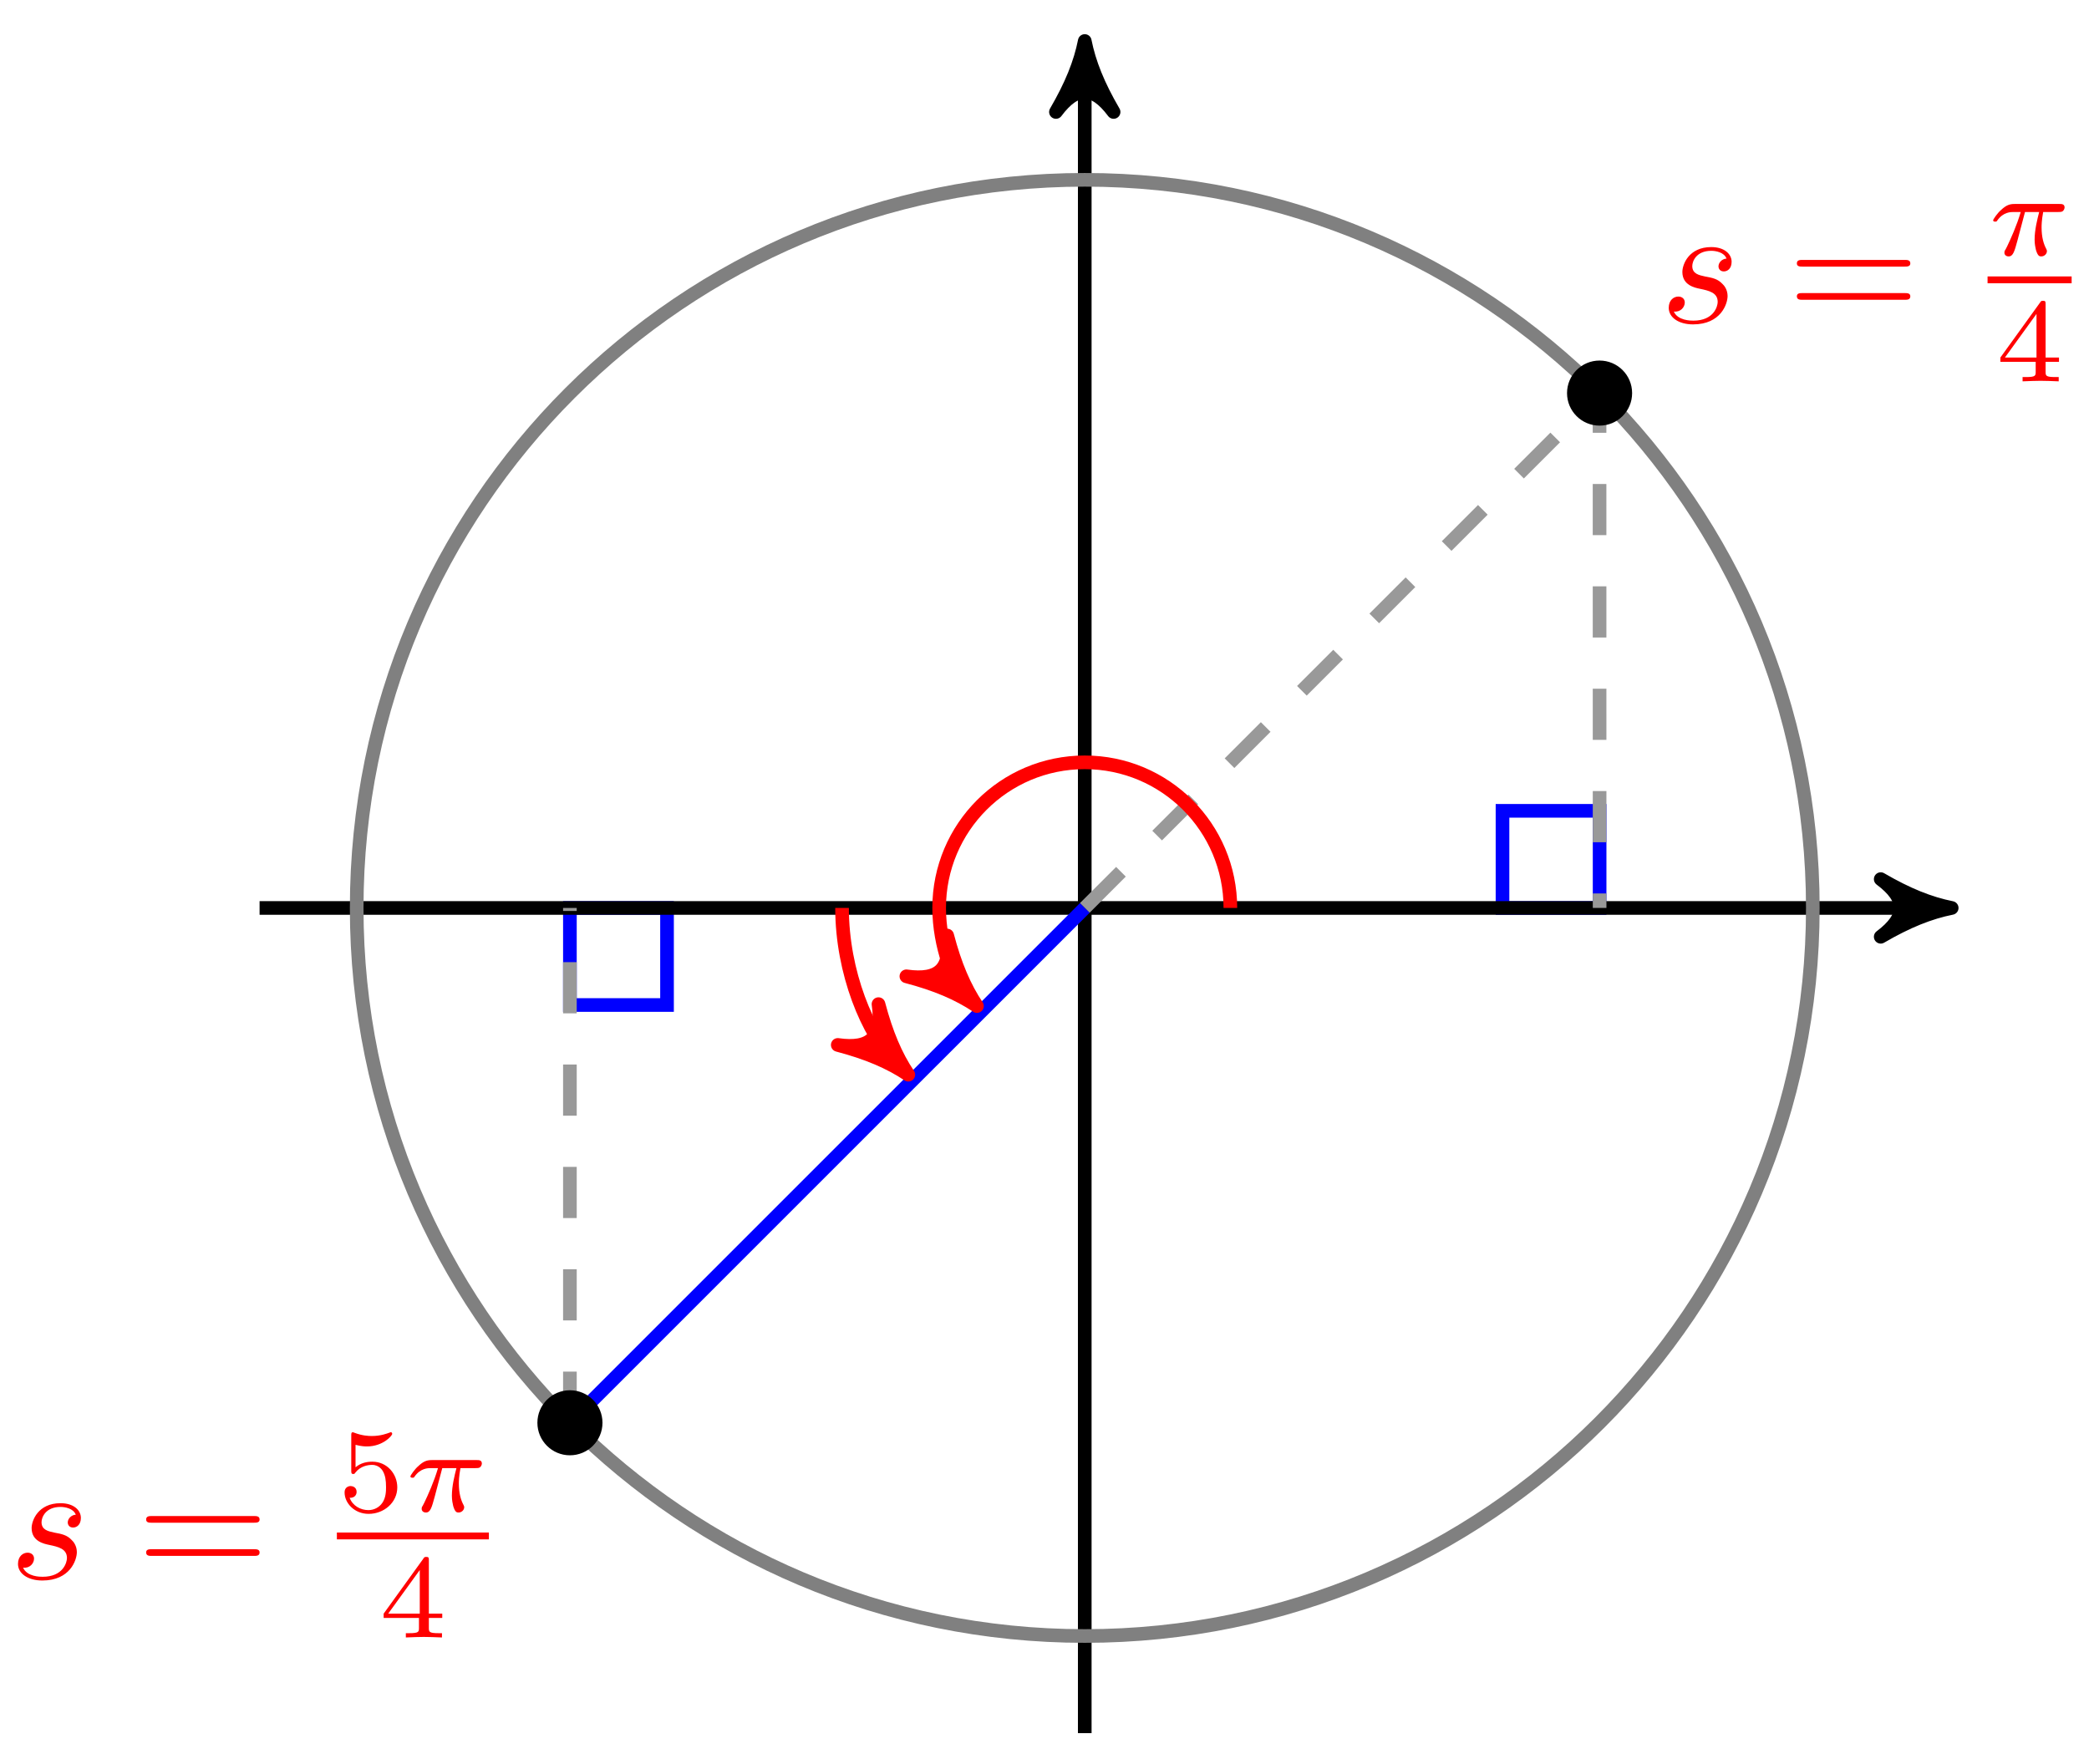 <?xml version="1.0" encoding="UTF-8"?>
<svg xmlns="http://www.w3.org/2000/svg" xmlns:xlink="http://www.w3.org/1999/xlink" width="122pt" height="103pt" viewBox="0 0 122 103" version="1.1">
<defs>
<g>
<symbol overflow="visible" id="glyph0-0">
<path style="stroke:none;" d=""/>
</symbol>
<symbol overflow="visible" id="glyph0-1">
<path style="stroke:none;" d="M 3.891 -3.734 C 3.625 -3.719 3.422 -3.5 3.422 -3.281 C 3.422 -3.141 3.516 -2.984 3.734 -2.984 C 3.953 -2.984 4.188 -3.156 4.188 -3.547 C 4.188 -4 3.766 -4.406 3 -4.406 C 1.688 -4.406 1.312 -3.391 1.312 -2.953 C 1.312 -2.172 2.047 -2.031 2.344 -1.969 C 2.859 -1.859 3.375 -1.75 3.375 -1.203 C 3.375 -0.953 3.156 -0.109 1.953 -0.109 C 1.812 -0.109 1.047 -0.109 0.812 -0.641 C 1.203 -0.594 1.453 -0.891 1.453 -1.172 C 1.453 -1.391 1.281 -1.516 1.078 -1.516 C 0.812 -1.516 0.516 -1.312 0.516 -0.859 C 0.516 -0.297 1.094 0.109 1.938 0.109 C 3.562 0.109 3.953 -1.094 3.953 -1.547 C 3.953 -1.906 3.766 -2.156 3.641 -2.266 C 3.375 -2.547 3.078 -2.609 2.641 -2.688 C 2.281 -2.766 1.891 -2.844 1.891 -3.297 C 1.891 -3.578 2.125 -4.188 3 -4.188 C 3.25 -4.188 3.75 -4.109 3.891 -3.734 Z M 3.891 -3.734 "/>
</symbol>
<symbol overflow="visible" id="glyph1-0">
<path style="stroke:none;" d=""/>
</symbol>
<symbol overflow="visible" id="glyph1-1">
<path style="stroke:none;" d="M 6.844 -3.266 C 7 -3.266 7.188 -3.266 7.188 -3.453 C 7.188 -3.656 7 -3.656 6.859 -3.656 L 0.891 -3.656 C 0.75 -3.656 0.562 -3.656 0.562 -3.453 C 0.562 -3.266 0.75 -3.266 0.891 -3.266 Z M 6.859 -1.328 C 7 -1.328 7.188 -1.328 7.188 -1.531 C 7.188 -1.719 7 -1.719 6.844 -1.719 L 0.891 -1.719 C 0.75 -1.719 0.562 -1.719 0.562 -1.531 C 0.562 -1.328 0.75 -1.328 0.891 -1.328 Z M 6.859 -1.328 "/>
</symbol>
<symbol overflow="visible" id="glyph2-0">
<path style="stroke:none;" d=""/>
</symbol>
<symbol overflow="visible" id="glyph2-1">
<path style="stroke:none;" d="M 2.172 -2.531 L 3 -2.531 C 2.891 -2.109 2.734 -1.484 2.734 -0.922 C 2.734 -0.641 2.781 -0.453 2.812 -0.312 C 2.922 0.047 3.016 0.062 3.125 0.062 C 3.297 0.062 3.453 -0.078 3.453 -0.25 C 3.453 -0.297 3.438 -0.328 3.406 -0.391 C 3.266 -0.656 3.141 -1.047 3.141 -1.625 C 3.141 -1.75 3.141 -2.031 3.234 -2.531 L 4.109 -2.531 C 4.234 -2.531 4.297 -2.531 4.375 -2.578 C 4.469 -2.656 4.484 -2.766 4.484 -2.797 C 4.484 -3 4.312 -3 4.188 -3 L 1.562 -3 C 1.281 -3 1.078 -2.938 0.766 -2.641 C 0.578 -2.484 0.312 -2.109 0.312 -2.047 C 0.312 -1.969 0.406 -1.969 0.438 -1.969 C 0.516 -1.969 0.516 -1.984 0.562 -2.047 C 0.906 -2.531 1.344 -2.531 1.5 -2.531 L 1.922 -2.531 C 1.703 -1.766 1.328 -0.938 1.125 -0.516 C 1.078 -0.438 1.016 -0.281 0.984 -0.266 C 0.984 -0.234 0.969 -0.203 0.969 -0.156 C 0.969 -0.047 1.047 0.062 1.219 0.062 C 1.484 0.062 1.562 -0.25 1.734 -0.875 Z M 2.172 -2.531 "/>
</symbol>
<symbol overflow="visible" id="glyph3-0">
<path style="stroke:none;" d=""/>
</symbol>
<symbol overflow="visible" id="glyph3-1">
<path style="stroke:none;" d="M 3.688 -1.141 L 3.688 -1.391 L 2.906 -1.391 L 2.906 -4.5 C 2.906 -4.641 2.906 -4.703 2.766 -4.703 C 2.672 -4.703 2.641 -4.703 2.578 -4.594 L 0.266 -1.391 L 0.266 -1.141 L 2.328 -1.141 L 2.328 -0.578 C 2.328 -0.328 2.328 -0.25 1.75 -0.25 L 1.562 -0.25 L 1.562 0 C 1.922 -0.016 2.359 -0.031 2.609 -0.031 C 2.875 -0.031 3.312 -0.016 3.672 0 L 3.672 -0.25 L 3.484 -0.25 C 2.906 -0.25 2.906 -0.328 2.906 -0.578 L 2.906 -1.141 Z M 2.375 -3.938 L 2.375 -1.391 L 0.531 -1.391 Z M 2.375 -3.938 "/>
</symbol>
<symbol overflow="visible" id="glyph3-2">
<path style="stroke:none;" d="M 1.078 -3.891 C 1.438 -3.797 1.641 -3.797 1.75 -3.797 C 2.672 -3.797 3.219 -4.422 3.219 -4.531 C 3.219 -4.609 3.172 -4.625 3.141 -4.625 C 3.125 -4.625 3.109 -4.625 3.078 -4.609 C 2.906 -4.547 2.547 -4.406 2.031 -4.406 C 1.828 -4.406 1.469 -4.422 1.016 -4.594 C 0.938 -4.625 0.922 -4.625 0.922 -4.625 C 0.828 -4.625 0.828 -4.547 0.828 -4.438 L 0.828 -2.391 C 0.828 -2.266 0.828 -2.188 0.938 -2.188 C 1 -2.188 1.016 -2.188 1.078 -2.281 C 1.375 -2.656 1.812 -2.719 2.047 -2.719 C 2.469 -2.719 2.656 -2.391 2.688 -2.328 C 2.812 -2.094 2.859 -1.828 2.859 -1.422 C 2.859 -1.219 2.859 -0.812 2.641 -0.5 C 2.469 -0.25 2.172 -0.078 1.828 -0.078 C 1.375 -0.078 0.906 -0.328 0.734 -0.797 C 1 -0.781 1.141 -0.953 1.141 -1.141 C 1.141 -1.438 0.875 -1.484 0.781 -1.484 C 0.781 -1.484 0.438 -1.484 0.438 -1.109 C 0.438 -0.484 1.016 0.141 1.844 0.141 C 2.734 0.141 3.516 -0.516 3.516 -1.406 C 3.516 -2.188 2.922 -2.906 2.062 -2.906 C 1.75 -2.906 1.391 -2.844 1.078 -2.578 Z M 1.078 -3.891 "/>
</symbol>
</g>
</defs>
<g id="surface1">
<path style="fill:none;stroke-width:0.797;stroke-linecap:butt;stroke-linejoin:miter;stroke:rgb(0%,0%,100%);stroke-opacity:1;stroke-miterlimit:10;" d="M 30.068 -0.001 L 30.068 5.671 L 24.397 5.671 L 24.397 -0.001 Z M 30.068 -0.001 " transform="matrix(1,0,0,-1,63.351,53.023)"/>
<path style="fill:none;stroke-width:0.797;stroke-linecap:butt;stroke-linejoin:miter;stroke:rgb(0%,0%,100%);stroke-opacity:1;stroke-miterlimit:10;" d="M -30.068 -0.001 L -30.068 -5.669 L -24.396 -5.669 L -24.396 -0.001 Z M -30.068 -0.001 " transform="matrix(1,0,0,-1,63.351,53.023)"/>
<path style="fill:none;stroke-width:0.797;stroke-linecap:butt;stroke-linejoin:miter;stroke:rgb(0%,0%,0%);stroke-opacity:1;stroke-miterlimit:10;" d="M -48.191 -0.001 L 49.59 -0.001 " transform="matrix(1,0,0,-1,63.351,53.023)"/>
<path style="fill-rule:nonzero;fill:rgb(0%,0%,0%);fill-opacity:1;stroke-width:0.797;stroke-linecap:butt;stroke-linejoin:round;stroke:rgb(0%,0%,0%);stroke-opacity:1;stroke-miterlimit:10;" d="M 1.036 -0.001 C -0.257 0.257 -1.554 0.777 -3.109 1.683 C -1.554 0.519 -1.554 -0.516 -3.109 -1.684 C -1.554 -0.778 -0.257 -0.259 1.036 -0.001 Z M 1.036 -0.001 " transform="matrix(1,0,0,-1,112.945,53.023)"/>
<path style="fill:none;stroke-width:0.797;stroke-linecap:butt;stroke-linejoin:miter;stroke:rgb(0%,0%,0%);stroke-opacity:1;stroke-miterlimit:10;" d="M 0 -48.191 L 0 49.588 " transform="matrix(1,0,0,-1,63.351,53.023)"/>
<path style="fill-rule:nonzero;fill:rgb(0%,0%,0%);fill-opacity:1;stroke-width:0.797;stroke-linecap:butt;stroke-linejoin:round;stroke:rgb(0%,0%,0%);stroke-opacity:1;stroke-miterlimit:10;" d="M 1.037 -0 C -0.259 0.257 -1.552 0.777 -3.107 1.683 C -1.552 0.519 -1.552 -0.52 -3.107 -1.684 C -1.552 -0.778 -0.259 -0.258 1.037 -0 Z M 1.037 -0 " transform="matrix(0,-1,-1,0,63.351,3.432)"/>
<path style="fill:none;stroke-width:0.797;stroke-linecap:butt;stroke-linejoin:miter;stroke:rgb(50%,50%,50%);stroke-opacity:1;stroke-miterlimit:10;" d="M 42.52 -0.001 C 42.52 23.483 23.483 42.522 0 42.522 C -23.482 42.522 -42.52 23.483 -42.52 -0.001 C -42.52 -23.485 -23.482 -42.519 0 -42.519 C 23.483 -42.519 42.52 -23.485 42.52 -0.001 Z M 42.52 -0.001 " transform="matrix(1,0,0,-1,63.351,53.023)"/>
<path style="fill:none;stroke-width:0.797;stroke-linecap:butt;stroke-linejoin:miter;stroke:rgb(59.999%,59.999%,59.999%);stroke-opacity:1;stroke-dasharray:2.989,2.989;stroke-miterlimit:10;" d="M 0 -0.001 L 30.064 30.065 L 30.068 -0.001 " transform="matrix(1,0,0,-1,63.351,53.023)"/>
<path style="fill:none;stroke-width:0.797;stroke-linecap:butt;stroke-linejoin:miter;stroke:rgb(0%,0%,100%);stroke-opacity:1;stroke-miterlimit:10;" d="M 0 -0.001 L -30.068 -30.067 " transform="matrix(1,0,0,-1,63.351,53.023)"/>
<path style="fill:none;stroke-width:0.797;stroke-linecap:butt;stroke-linejoin:miter;stroke:rgb(59.999%,59.999%,59.999%);stroke-opacity:1;stroke-dasharray:2.989,2.989;stroke-miterlimit:10;" d="M -30.068 -30.067 L -30.068 -0.001 " transform="matrix(1,0,0,-1,63.351,53.023)"/>
<path style="fill:none;stroke-width:0.797;stroke-linecap:butt;stroke-linejoin:miter;stroke:rgb(100%,0%,0%);stroke-opacity:1;stroke-miterlimit:10;" d="M 8.504 -0.001 C 8.504 4.698 4.695 8.503 0 8.503 C -4.698 8.503 -8.503 4.698 -8.503 -0.001 C -8.503 -2.255 -7.608 -4.419 -7.026 -5.001 " transform="matrix(1,0,0,-1,63.351,53.023)"/>
<path style="fill-rule:nonzero;fill:rgb(100%,0%,0%);fill-opacity:1;stroke-width:0.797;stroke-linecap:butt;stroke-linejoin:round;stroke:rgb(100%,0%,0%);stroke-opacity:1;stroke-miterlimit:10;" d="M 1.035 -0 C -0.257 0.259 -1.553 0.776 -3.108 1.685 C -1.556 0.519 -1.553 -0.517 -3.108 -1.685 C -1.553 -0.776 -0.257 -0.26 1.035 -0 Z M 1.035 -0 " transform="matrix(0.707,0.707,0.707,-0.707,56.323,58.022)"/>
<path style="fill:none;stroke-width:0.797;stroke-linecap:butt;stroke-linejoin:miter;stroke:rgb(100%,0%,0%);stroke-opacity:1;stroke-miterlimit:10;" d="M -14.174 -0.001 C -14.174 -3.758 -12.678 -7.364 -11.038 -9.008 " transform="matrix(1,0,0,-1,63.351,53.023)"/>
<path style="fill-rule:nonzero;fill:rgb(100%,0%,0%);fill-opacity:1;stroke-width:0.797;stroke-linecap:butt;stroke-linejoin:round;stroke:rgb(100%,0%,0%);stroke-opacity:1;stroke-miterlimit:10;" d="M 1.035 0.001 C -0.26 0.258 -1.553 0.778 -3.111 1.684 C -1.553 0.518 -1.555 -0.518 -3.108 -1.683 C -1.555 -0.777 -0.257 -0.258 1.035 0.001 Z M 1.035 0.001 " transform="matrix(0.707,0.707,0.707,-0.707,52.314,62.031)"/>
<path style="fill-rule:nonzero;fill:rgb(0%,0%,0%);fill-opacity:1;stroke-width:0.399;stroke-linecap:butt;stroke-linejoin:miter;stroke:rgb(0%,0%,0%);stroke-opacity:1;stroke-miterlimit:10;" d="M 31.767 30.065 C 31.767 31.006 31.006 31.768 30.064 31.768 C 29.127 31.768 28.365 31.006 28.365 30.065 C 28.365 29.128 29.127 28.366 30.064 28.366 C 31.006 28.366 31.767 29.128 31.767 30.065 Z M 31.767 30.065 " transform="matrix(1,0,0,-1,63.351,53.023)"/>
<g style="fill:rgb(100%,0%,0%);fill-opacity:1;">
  <use xlink:href="#glyph0-1" x="96.94" y="18.835"/>
</g>
<g style="fill:rgb(100%,0%,0%);fill-opacity:1;">
  <use xlink:href="#glyph1-1" x="104.377" y="18.835"/>
</g>
<g style="fill:rgb(100%,0%,0%);fill-opacity:1;">
  <use xlink:href="#glyph2-1" x="116.09" y="14.912"/>
</g>
<path style="fill:none;stroke-width:0.399;stroke-linecap:butt;stroke-linejoin:miter;stroke:rgb(100%,0%,0%);stroke-opacity:1;stroke-miterlimit:10;" d="M 171.493 -34.533 L 176.403 -34.533 " transform="matrix(1,0,0,-1,-55.417,-18.19)"/>
<g style="fill:rgb(100%,0%,0%);fill-opacity:1;">
  <use xlink:href="#glyph3-1" x="116.559" y="22.27"/>
</g>
<path style="fill-rule:nonzero;fill:rgb(0%,0%,0%);fill-opacity:1;stroke-width:0.399;stroke-linecap:butt;stroke-linejoin:miter;stroke:rgb(0%,0%,0%);stroke-opacity:1;stroke-miterlimit:10;" d="M -28.365 -30.067 C -28.365 -29.125 -29.126 -28.367 -30.068 -28.367 C -31.005 -28.367 -31.767 -29.125 -31.767 -30.067 C -31.767 -31.004 -31.005 -31.766 -30.068 -31.766 C -29.126 -31.766 -28.365 -31.004 -28.365 -30.067 Z M -28.365 -30.067 " transform="matrix(1,0,0,-1,63.351,53.023)"/>
<g style="fill:rgb(100%,0%,0%);fill-opacity:1;">
  <use xlink:href="#glyph0-1" x="0.535" y="92.192"/>
</g>
<g style="fill:rgb(100%,0%,0%);fill-opacity:1;">
  <use xlink:href="#glyph1-1" x="7.973" y="92.192"/>
</g>
<g style="fill:rgb(100%,0%,0%);fill-opacity:1;">
  <use xlink:href="#glyph3-2" x="19.686" y="88.268"/>
</g>
<g style="fill:rgb(100%,0%,0%);fill-opacity:1;">
  <use xlink:href="#glyph2-1" x="23.657" y="88.268"/>
</g>
<path style="fill:none;stroke-width:0.399;stroke-linecap:butt;stroke-linejoin:miter;stroke:rgb(100%,0%,0%);stroke-opacity:1;stroke-miterlimit:10;" d="M 171.496 -34.532 L 180.374 -34.532 " transform="matrix(1,0,0,-1,-151.822,55.167)"/>
<g style="fill:rgb(100%,0%,0%);fill-opacity:1;">
  <use xlink:href="#glyph3-1" x="22.14" y="95.627"/>
</g>
</g>
</svg>
